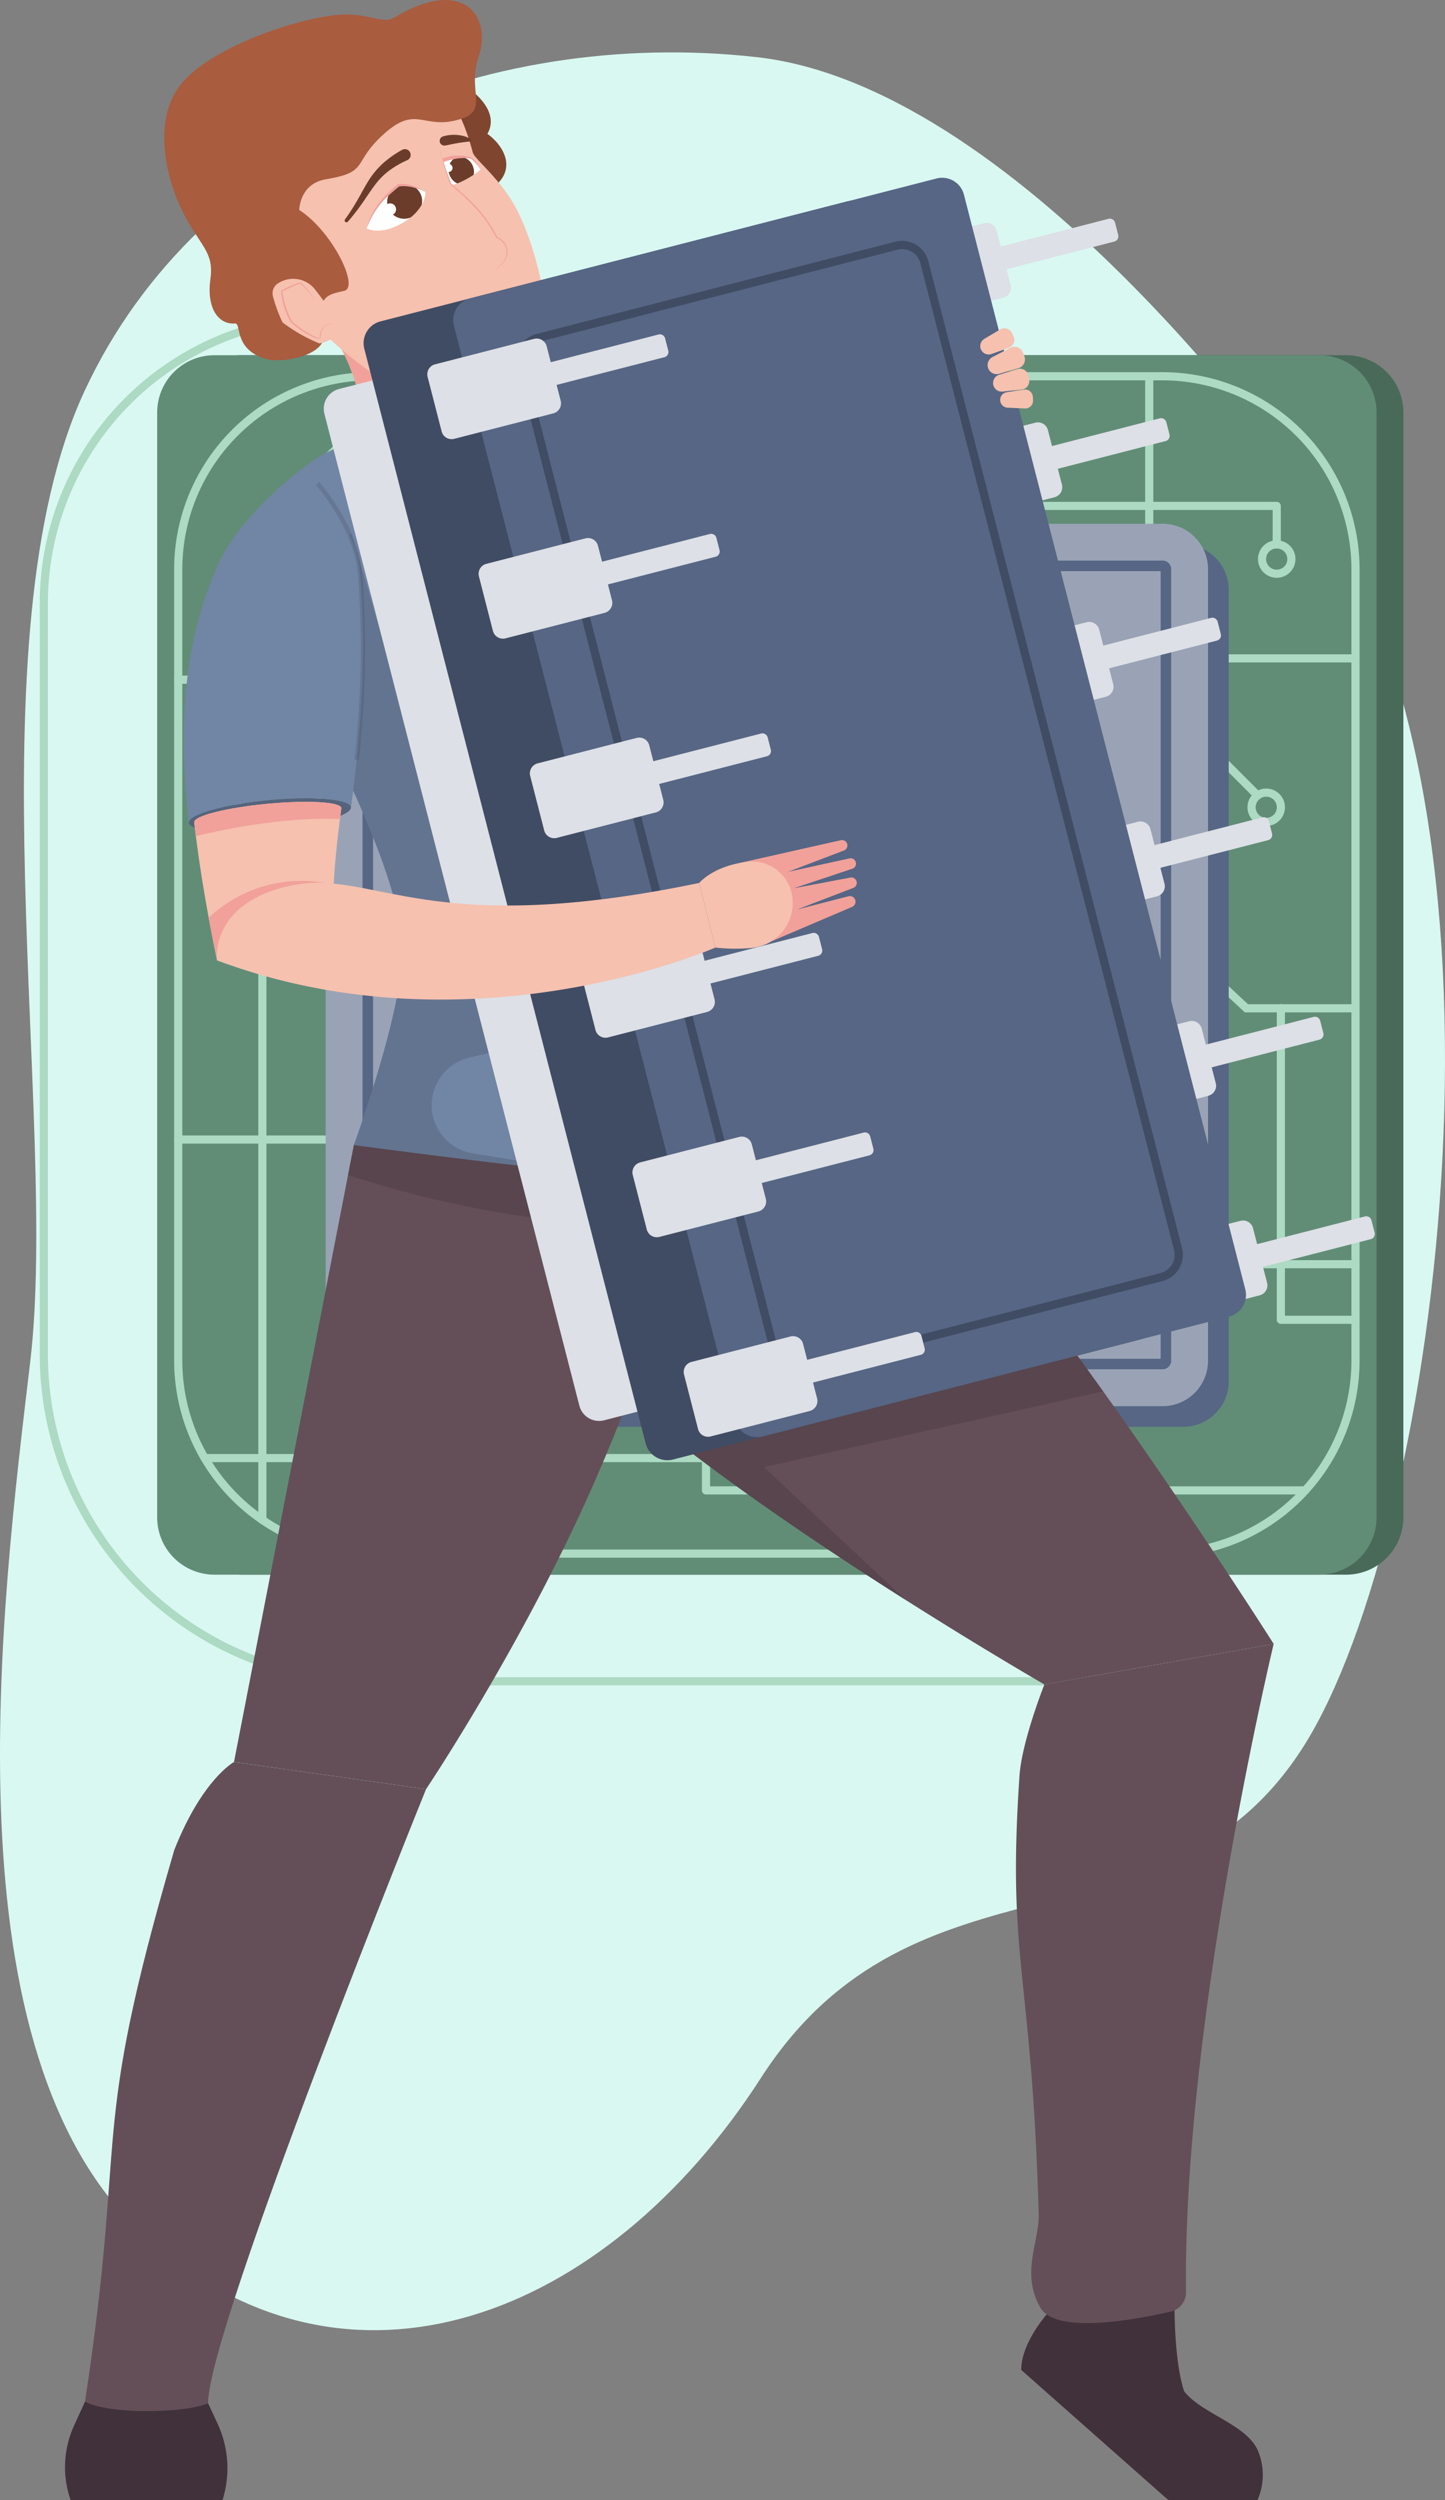 <svg xmlns="http://www.w3.org/2000/svg" xmlns:xlink="http://www.w3.org/1999/xlink" width="291.91" height="505.005" viewBox="0 0 291.91 505.005">
  <rect x="0" y="0" width="291.91" height="505.005" fill="#808080" stroke="none"/>
  <defs>
    <clipPath id="clip-path">
      <rect id="Rectángulo_336943" data-name="Rectángulo 336943" width="275.477" height="277.143" fill="none"/>
    </clipPath>
    <clipPath id="clip-path-2">
      <rect id="Rectángulo_336942" data-name="Rectángulo 336942" width="275.478" height="277.141" fill="none"/>
    </clipPath>
    <clipPath id="clip-path-3">
      <rect id="Rectángulo_336939" data-name="Rectángulo 336939" width="114.292" height="7.01" fill="none"/>
    </clipPath>
    <clipPath id="clip-path-5">
      <rect id="Rectángulo_336935" data-name="Rectángulo 336935" width="264.591" height="505.005" fill="none"/>
    </clipPath>
    <clipPath id="clip-path-6">
      <rect id="Rectángulo_336934" data-name="Rectángulo 336934" width="264.589" height="505.005" fill="none"/>
    </clipPath>
    <clipPath id="clip-path-7">
      <rect id="Rectángulo_336931" data-name="Rectángulo 336931" width="96.046" height="129.629" fill="none"/>
    </clipPath>
    <clipPath id="clip-path-8">
      <rect id="Rectángulo_336932" data-name="Rectángulo 336932" width="9.951" height="56.15" fill="none"/>
    </clipPath>
    <clipPath id="clip-path-9">
      <rect id="Rectángulo_336933" data-name="Rectángulo 336933" width="152.546" height="91.877" fill="none"/>
    </clipPath>
  </defs>
  <g id="Grupo_902229" data-name="Grupo 902229" transform="translate(-180 -3839)">
    <path id="Trazado_630856" data-name="Trazado 630856" d="M281.1,106.064S224.217,23.323,169.273,17.193,56.8,34.559,33.529,84.612,28.358,231.709,22.54,280.74,5.088,420.686,45.811,457.46s93.054,16.574,124.325-32.035,81.877-23.126,109.672-67.051,46.541-190,1.293-252.311" transform="translate(163.566 3833.344)" fill="#d9f8f2"/>
    <g id="Grupo_902228" data-name="Grupo 902228" transform="translate(188.028 3839)">
      <g id="Grupo_902227" data-name="Grupo 902227" transform="translate(0 63.298)">
        <g id="Grupo_902226" data-name="Grupo 902226" clip-path="url(#clip-path)">
          <g id="Grupo_902225" data-name="Grupo 902225" transform="translate(0 0.002)">
            <g id="Grupo_902224" data-name="Grupo 902224" clip-path="url(#clip-path-2)">
              <path id="Trazado_630835" data-name="Trazado 630835" d="M218.428,277.141H66.831A66.907,66.907,0,0,1,0,210.313V58.545A58.612,58.612,0,0,1,58.545,0H90.637a.822.822,0,0,1,0,1.645H58.545a56.973,56.973,0,0,0-56.9,56.9V210.313A65.263,65.263,0,0,0,66.831,275.5h151.6a.822.822,0,1,1,0,1.645" transform="translate(0 -0.002)" fill="#acdac2"/>
              <path id="Rectángulo_336936" data-name="Rectángulo 336936" d="M11.565,0h223.2a11.565,11.565,0,0,1,11.565,11.565v223.2a11.566,11.566,0,0,1-11.566,11.566H11.565A11.565,11.565,0,0,1,0,234.769V11.565A11.565,11.565,0,0,1,11.565,0Z" transform="translate(29.145 8.455)" fill="#496a59"/>
              <path id="Rectángulo_336937" data-name="Rectángulo 336937" d="M11.565,0h223.2a11.565,11.565,0,0,1,11.565,11.565v223.2a11.566,11.566,0,0,1-11.566,11.566H11.566A11.566,11.566,0,0,1,0,234.768V11.565A11.565,11.565,0,0,1,11.565,0Z" transform="translate(23.724 8.455)" fill="#618d77"/>
              <path id="Trazado_630836" data-name="Trazado 630836" d="M206.937,242.649H47.061a39.84,39.84,0,0,1-39.8-39.8V42.977a39.84,39.84,0,0,1,39.8-39.8H206.937a39.84,39.84,0,0,1,39.8,39.8V202.853a39.84,39.84,0,0,1-39.8,39.8M47.061,4.826A38.2,38.2,0,0,0,8.91,42.977V202.853A38.2,38.2,0,0,0,47.061,241H206.937a38.2,38.2,0,0,0,38.155-38.151V42.977A38.2,38.2,0,0,0,206.937,4.826Z" transform="translate(19.89 8.707)" fill="#acdac2"/>
              <path id="Trazado_630837" data-name="Trazado 630837" d="M67.742,21.223H8.087a.822.822,0,1,1,0-1.645H67.742a.822.822,0,1,1,0,1.645" transform="translate(19.89 53.598)" fill="#acdac2"/>
              <path id="Trazado_630838" data-name="Trazado 630838" d="M102.235,61.815H60.57a.821.821,0,0,1-.826-.822V4a.822.822,0,1,1,1.645,0V60.171h40.846a.822.822,0,0,1,0,1.645" transform="translate(163.566 8.707)" fill="#acdac2"/>
              <path id="Trazado_630839" data-name="Trazado 630839" d="M245.911,71.257H187.964a.823.823,0,0,1-.826-.822V46.076H8.087a.822.822,0,1,1,0-1.645H187.964a.825.825,0,0,1,.822.826V69.612h57.124a.822.822,0,0,1,0,1.645" transform="translate(19.89 121.64)" fill="#acdac2"/>
              <path id="Trazado_630840" data-name="Trazado 630840" d="M173.486,131.894H151.134l-.235-.221L33.719,22.707V3.4h1.645V21.989L151.781,130.25h21.705Z" transform="translate(92.316 9.309)" fill="#acdac2"/>
              <path id="Trazado_630841" data-name="Trazado 630841" d="M12.634,235.846a.825.825,0,0,1-.822-.822V122.917a.826.826,0,0,1,.822-.826h46.49V4a.822.822,0,0,1,1.645,0V122.917a.822.822,0,0,1-.822.819H13.46V235.024a.826.826,0,0,1-.826.822" transform="translate(32.339 8.707)" fill="#acdac2"/>
              <path id="Trazado_630842" data-name="Trazado 630842" d="M231.851,69.813H110.789a.822.822,0,0,1-.822-.822v-5.7H9.517a.824.824,0,0,1,0-1.648H110.789a.826.826,0,0,1,.822.826v5.7h120.24a.822.822,0,0,1,0,1.645" transform="translate(23.805 168.771)" fill="#acdac2"/>
              <path id="Trazado_630843" data-name="Trazado 630843" d="M113.723,89.5a.839.839,0,0,1-.583-.239L48.566,24.681a.826.826,0,0,1-.243-.583V4a.824.824,0,0,1,1.648,0V23.757l64.335,64.335a.826.826,0,0,1,0,1.166.839.839,0,0,1-.583.239" transform="translate(132.297 8.707)" fill="#acdac2"/>
              <path id="Trazado_630844" data-name="Trazado 630844" d="M69.058,33.246a3.783,3.783,0,1,1,3.783-3.783,3.787,3.787,0,0,1-3.783,3.783m0-5.921A2.138,2.138,0,1,0,71.2,29.464a2.14,2.14,0,0,0-2.138-2.138" transform="translate(178.708 70.307)" fill="#acdac2"/>
              <path id="Trazado_630845" data-name="Trazado 630845" d="M69.626,19.835a3.784,3.784,0,1,1,3.786-3.786,3.79,3.79,0,0,1-3.786,3.786m0-5.924a2.14,2.14,0,1,0,2.138,2.138,2.14,2.14,0,0,0-2.138-2.138" transform="translate(180.263 33.58)" fill="#acdac2"/>
              <path id="Trazado_630846" data-name="Trazado 630846" d="M82.756,101.9H67.681a.825.825,0,0,1-.822-.822V38.16a.822.822,0,0,1,1.645,0v62.1H82.756a.822.822,0,1,1,0,1.645" transform="translate(183.045 102.221)" fill="#acdac2"/>
              <path id="Trazado_630847" data-name="Trazado 630847" d="M13.52,34.486A3.784,3.784,0,1,1,17.3,30.7a3.79,3.79,0,0,1-3.783,3.783m0-5.924A2.14,2.14,0,1,0,15.658,30.7a2.146,2.146,0,0,0-2.138-2.142" transform="translate(26.649 73.691)" fill="#acdac2"/>
              <path id="Trazado_630848" data-name="Trazado 630848" d="M12.171,92.551H10.527V37.441L45.5,3.244l1.147,1.174L12.171,38.133Z" transform="translate(28.82 8.88)" fill="#acdac2"/>
              <path id="Trazado_630849" data-name="Trazado 630849" d="M17.768,34.486A3.784,3.784,0,1,1,21.55,30.7a3.789,3.789,0,0,1-3.783,3.783m0-5.924A2.14,2.14,0,1,0,19.906,30.7a2.143,2.143,0,0,0-2.138-2.142" transform="translate(38.288 73.691)" fill="#acdac2"/>
              <path id="Trazado_630850" data-name="Trazado 630850" d="M16.421,92.551H14.777V37.441l34.974-34.2L50.9,4.418,16.421,38.133Z" transform="translate(40.456 8.88)" fill="#acdac2"/>
              <path id="Trazado_630851" data-name="Trazado 630851" d="M89.129,7.847H34.539a.822.822,0,0,1,0-1.645h54.59a.822.822,0,1,1,0,1.645" transform="translate(92.318 16.978)" fill="#acdac2"/>
              <path id="Trazado_630852" data-name="Trazado 630852" d="M113.129,19.6a.825.825,0,0,1-.822-.822V11.832H50.779a.822.822,0,1,1,0-1.645h62.35a.822.822,0,0,1,.822.822V18.78a.822.822,0,0,1-.822.822" transform="translate(136.76 27.888)" fill="#acdac2"/>
              <path id="Trazado_630853" data-name="Trazado 630853" d="M185.631,190.737H25.758a9.188,9.188,0,0,1-9.187-9.187V21.673a9.185,9.185,0,0,1,9.187-9.187H185.631a9.188,9.188,0,0,1,9.191,9.187V181.549a9.191,9.191,0,0,1-9.191,9.187" transform="translate(45.368 34.182)" fill="#566684"/>
              <path id="Trazado_630854" data-name="Trazado 630854" d="M184.517,189.622H24.641a9.19,9.19,0,0,1-9.187-9.187V20.558a9.188,9.188,0,0,1,9.187-9.187H184.517a9.185,9.185,0,0,1,9.187,9.187V180.434a9.188,9.188,0,0,1-9.187,9.187" transform="translate(42.31 31.129)" fill="#9aa3b5"/>
              <path id="Trazado_630855" data-name="Trazado 630855" d="M179.064,176.718H19.192a1.741,1.741,0,0,1-1.746-1.738V15.1a1.744,1.744,0,0,1,1.746-1.742H179.064a1.744,1.744,0,0,1,1.742,1.742V174.98a1.74,1.74,0,0,1-1.742,1.738M19.577,174.595h159.1V15.493H19.577Z" transform="translate(47.763 36.58)" fill="#566684"/>
              <g id="Grupo_902220" data-name="Grupo 902220" transform="translate(89.743 121.211)" opacity="0.75">
                <g id="Grupo_902219" data-name="Grupo 902219">
                  <g id="Grupo_902218" data-name="Grupo 902218" clip-path="url(#clip-path-3)">
                    <rect id="Rectángulo_336938" data-name="Rectángulo 336938" width="114.294" height="7.012" transform="translate(-0.003 -0.003)" fill="#fff"/>
                  </g>
                </g>
              </g>
              <g id="Grupo_902223" data-name="Grupo 902223" transform="translate(89.743 164.128)" opacity="0.75">
                <g id="Grupo_902222" data-name="Grupo 902222">
                  <g id="Grupo_902221" data-name="Grupo 902221" clip-path="url(#clip-path-3)">
                    <rect id="Rectángulo_336940" data-name="Rectángulo 336940" width="114.294" height="7.012" transform="translate(-0.003 -0.003)" fill="#fff"/>
                  </g>
                </g>
              </g>
            </g>
          </g>
        </g>
      </g>
      <g id="Grupo_902217" data-name="Grupo 902217" transform="translate(5.108)">
        <g id="Grupo_902216" data-name="Grupo 902216" clip-path="url(#clip-path-5)">
          <g id="Grupo_902215" data-name="Grupo 902215">
            <g id="Grupo_902214" data-name="Grupo 902214" clip-path="url(#clip-path-6)">
              <path id="Trazado_630765" data-name="Trazado 630765" d="M37.758,34.082c.035,1.651-7.119,3.667-16.093,4.532-9.045.87-16.509.235-16.664-1.426-.1-1.671,7.084-3.7,16.088-4.567,9.05-.87,16.509-.235,16.664,1.416l.005.045" transform="translate(20.012 129.009)" fill="#55647c"/>
              <path id="Trazado_630766" data-name="Trazado 630766" d="M50.657,41.165S48.4,40.52,17.975,51.4a30.869,30.869,0,0,0,.81-9.425,40.394,40.394,0,0,0-6.829-19.14,26.057,26.057,0,0,0-1.591-2.166s14.7-5.1,29.005-9.77a62.065,62.065,0,0,1,4.147,8.284,141.878,141.878,0,0,1,4.958,14.062c1.391,4.622,2.181,7.919,2.181,7.919" transform="translate(41.491 43.625)" fill="#f6c1af"/>
              <path id="Trazado_630767" data-name="Trazado 630767" d="M4.037,96.977l-2.2,4.818a20.2,20.2,0,0,0-.715,15.048H31.832l.2-.73a21.378,21.378,0,0,0-1.241-14.748L28.9,97.3Z" transform="translate(0 388.163)" fill="#41313b"/>
              <path id="Trazado_630768" data-name="Trazado 630768" d="M165.316,147.014,118.992,155.2S106.9,148.23,90.957,138.124C73.183,126.853,50.631,111.68,34.7,97.9a106.514,106.514,0,0,1-15-15.248l2.576-20.946,1.251-10.12.655-5.353H90.657c1.781,1.706,3.642,3.622,5.568,5.7,9,9.72,19.44,23.137,29.42,36.829,1.756,2.406,3.5,4.828,5.223,7.229,18.63,26.1,34.448,51.017,34.448,51.017" transform="translate(78.852 185.065)" fill="#644f58"/>
              <path id="Trazado_630769" data-name="Trazado 630769" d="M44.926,93.183s-6.313,6.5-6.313,12.567l29.7,26.279H86.348a12.622,12.622,0,0,0,0-10.15c-2.431-5.208-11.326-7.289-14.828-11.826-2.016-6.043-1.931-16.869-1.931-16.869Z" transform="translate(154.553 372.977)" fill="#41313b"/>
              <path id="Trazado_630770" data-name="Trazado 630770" d="M90.462,66.38S72.107,142.85,72.752,197.339a3.952,3.952,0,0,1-3.052,3.9c-6.909,1.6-23.2,4.7-26.364-.775-4.042-6.994-.175-13.322-.34-18.99-1.441-49.506-6.433-50.757-3.882-88.466.47-6.949,5.028-18.44,5.028-18.44Z" transform="translate(153.702 265.694)" fill="#644f58"/>
              <path id="Trazado_630771" data-name="Trazado 630771" d="M92.883,74.561a178.723,178.723,0,0,1-10.11,32.367C68.3,142.552,45.623,176.349,45.623,176.349l-38.8-5.483L29.86,52.3l1.181-6.063H92.883s.255,2.952.46,7.069c.115,2.231.215,4.808.26,7.449.01.655.02,1.321.02,1.981a67.365,67.365,0,0,1-.74,11.826" transform="translate(27.31 185.065)" fill="#644f58"/>
              <path id="Trazado_630772" data-name="Trazado 630772" d="M30.9,71.149s-6.4,3.437-12.061,17.774C1.487,148.45,9.447,143.5.807,200.357c0,0,3.052,1.9,12.366,1.9s12.492-1.571,12.492-1.571C25.71,185.374,69.7,76.632,69.7,76.632Z" transform="translate(3.23 284.783)" fill="#644f58"/>
              <path id="Trazado_630773" data-name="Trazado 630773" d="M138.731,169.367s-21.191,7.589-38.125,7.589c-4.843,0-12.887-.62-21.907-1.511-22.522-2.2-51.127-6.078-51.127-6.078s1.216-3.312,2.791-8.154c2.907-8.925,7.029-23.032,7.029-31.156,0-16.1-18.46-50.156-26.214-63.743a25.643,25.643,0,0,1-1.666-3.492,24.684,24.684,0,0,1-.88-2.636A26.641,26.641,0,0,1,24.3,28.473c.9-.365,1.8-.72,2.7-1.071A270.551,270.551,0,0,1,62.942,16.5c.6-.14,1.181-.275,1.751-.405a25.226,25.226,0,0,1,25.658,9.36c6.433,8.464,14.072,19.745,16.949,28.8,5.318,16.784,16.624,88.847,16.624,88.847l9.905,17.574Z" transform="translate(30.773 61.934)" fill="#7185a5"/>
              <path id="Trazado_630774" data-name="Trazado 630774" d="M40.168,32.273c-15.643,3.5-28.62-5.693-28.62-5.693A272.6,272.6,0,0,1,47.5,15.679c1.836,3.872,5.178,13.8-7.329,16.594" transform="translate(46.222 62.757)" fill="#f6c1af"/>
              <g id="Grupo_902207" data-name="Grupo 902207" transform="translate(40.288 107.753)" opacity="0.5">
                <g id="Grupo_902206" data-name="Grupo 902206">
                  <g id="Grupo_902205" data-name="Grupo 902205" clip-path="url(#clip-path-7)">
                    <path id="Trazado_630775" data-name="Trazado 630775" d="M42.077,134.859a9.866,9.866,0,0,0,8.044,11.911l27.119,4.4c-22.522-2.206-51.127-6.078-51.127-6.078s9.82-26.784,9.82-39.316c0-16.093-18.465-50.151-26.214-63.738a25.643,25.643,0,0,1-1.666-3.492c0-.065,17.484-17,17.484-17S29.325,33.515,33.1,47.318a30.765,30.765,0,0,0,37.625,21.6c10.821-2.9,17.979-4.958,17.979-4.958L58,78.174a16.236,16.236,0,0,0,9.02,30.821l37.084-5.078v10.826L49.471,127.42a9.871,9.871,0,0,0-7.394,7.439" transform="translate(-8.051 -21.541)" fill="#55647c"/>
                  </g>
                </g>
              </g>
              <path id="Trazado_630776" data-name="Trazado 630776" d="M38.567,87.465c-.16-1.7-7.619-2.331-16.669-1.461-9,.865-16.188,2.9-16.088,4.547C2.844,64.458,6.9,49.62,11.508,38.89c4.577-10.646,17.439-20,17.439-20s10.546,9.92,11.491,21.7c1.291,16.043.17,31.747-1.871,46.87" transform="translate(19.203 75.626)" fill="#7185a5"/>
              <g id="Grupo_902210" data-name="Grupo 902210" transform="translate(50.684 97.367)" opacity="0.25">
                <g id="Grupo_902209" data-name="Grupo 902209">
                  <g id="Grupo_902208" data-name="Grupo 902208" clip-path="url(#clip-path-8)">
                    <path id="Trazado_630777" data-name="Trazado 630777" d="M18.812,75.613l-.88-.09a202.139,202.139,0,0,0,.72-37.17c-.625-7.789-5.608-14.828-8.519-18.325l.675-.565c2.982,3.582,8.079,10.786,8.72,18.82a202.953,202.953,0,0,1-.715,37.33" transform="translate(-10.129 -19.463)" fill="#404b5d"/>
                  </g>
                </g>
              </g>
              <path id="Trazado_630778" data-name="Trazado 630778" d="M34.943,33.643c-.105.815-.2,1.511-.285,2.2-1.086,8.449-1.781,16.7-1.141,24.693,0,0-2.917.46-7.294,1.166-4.472.715-10.46,1.7-16.389,2.7-.62-2.972-1.181-5.853-1.691-8.62-1.1-5.933-1.951-11.411-2.591-16.479-.12-.95-.23-1.881-.335-2.8-.1-1.276,6.448-2.927,14.638-3.717,8.214-.785,14.968-.41,15.088.855" transform="translate(20.877 129.597)" fill="#f6c1af"/>
              <path id="Trazado_630779" data-name="Trazado 630779" d="M26.836,3.57s6.573,4.322,3.8,9.18c3.347,2.386,6.749,7.9-.385,11.811s-16.584-3.982-16.584-3.982l.32-14.343Z" transform="translate(54.692 14.289)" fill="#7f452f"/>
              <path id="Trazado_630780" data-name="Trazado 630780" d="M63.376,60.24a1.75,1.75,0,0,1-.785,1.506c-1.386.92-2.386,1.616-3.107,2.131a11.506,11.506,0,0,1-3.647,1.741,10.893,10.893,0,0,1-1.391.29,107.658,107.658,0,0,1-25.118.675,71.858,71.858,0,0,1-7.734-5.823c-.79-.66-1.546-1.331-2.251-1.981l.725-.71,1.026-1.011c-.23-.34-.5-.73-.8-1.161-1.211-1.766-2.907-4.187-4.6-6.443-5.983-7.419-9.51-21.226-5.248-30.711A28.916,28.916,0,0,1,27.672,2.724c1.776-.62,7.039-.21,10.31,1.771,3.412,2.061,7.509,6.6,10.1,16.519.44,1.291,4.362,4.307,7.589,9.265,3.157,4.848,7.354,16.153,7.709,29.961" transform="translate(34.305 9.837)" fill="#f6c1af"/>
              <path id="Trazado_630781" data-name="Trazado 630781" d="M12.183,16.474s2.751,1.576,7.419-1.216a12.88,12.88,0,0,0,1.441-1,8.844,8.844,0,0,0,2.241-2.546,5.088,5.088,0,0,0,.76-2.611,8.424,8.424,0,0,0-5.493-1.676c-3.232,2.511-5.768,5.818-6.368,9.045" transform="translate(48.764 29.67)" fill="#fff"/>
              <path id="Trazado_630782" data-name="Trazado 630782" d="M12.183,16.474A16.676,16.676,0,0,1,16.56,9.856c.755-.725,1.5-1.346,2.161-1.881a7.758,7.758,0,0,1,3.442.375,11.9,11.9,0,0,1,1.881.755,8.424,8.424,0,0,0-5.493-1.676c-3.232,2.511-5.768,5.818-6.368,9.045" transform="translate(48.764 29.67)" fill="#f1a19a"/>
              <path id="Trazado_630783" data-name="Trazado 630783" d="M13.489,12.479a3.477,3.477,0,0,0,4.252,1.391,8.959,8.959,0,0,0,2.236-2.546,3.333,3.333,0,0,0-.39-2.521,3.163,3.163,0,0,0-.73-.85,7.687,7.687,0,0,0-3.442-.37c-.66.535-1.4,1.151-2.161,1.876a3.416,3.416,0,0,0,.235,3.022" transform="translate(52.07 30.069)" fill="#6b3c2a"/>
              <path id="Trazado_630784" data-name="Trazado 630784" d="M13.057,10.043a1.206,1.206,0,1,0,.41-1.656,1.211,1.211,0,0,0-.41,1.656" transform="translate(51.577 32.87)" fill="#fff"/>
              <path id="Trazado_630785" data-name="Trazado 630785" d="M17.04,12.062l.285.24c.22-.07.53-.17.905-.32a17.449,17.449,0,0,0,3.322-1.761c.445-.3.91-.64,1.381-1.026A6.377,6.377,0,0,0,21.112,6.7a8.214,8.214,0,0,0-5.868.225c.07.24.14.485.215.725.085.27.175.545.26.82.2.61.41,1.216.635,1.816.055.15.11.305.165.45l.175.45c.05.15.115.3.175.45Z" transform="translate(61.016 25.077)" fill="#fff"/>
              <path id="Trazado_630786" data-name="Trazado 630786" d="M15.463,7.653a15.639,15.639,0,0,1,1.956-.565,10.136,10.136,0,0,1,2.406-.26A4.562,4.562,0,0,1,20.986,7a8.454,8.454,0,0,1,1.951,2.2,6.341,6.341,0,0,0-1.821-2.491,8.225,8.225,0,0,0-5.873.22c.075.24.145.485.22.725" transform="translate(61.012 25.079)" fill="#f1a19a"/>
              <path id="Trazado_630787" data-name="Trazado 630787" d="M17.254,11.533a17.434,17.434,0,0,0,3.317-1.761,3.055,3.055,0,0,0-.2-1.786A3.022,3.022,0,0,0,18.84,6.38a9.906,9.906,0,0,0-2.406.26,2.812,2.812,0,0,0-.7,3.3,3.084,3.084,0,0,0,1.516,1.591" transform="translate(61.993 25.526)" fill="#6b3c2a"/>
              <path id="Trazado_630788" data-name="Trazado 630788" d="M16.437,8.2a.763.763,0,0,1-.745-.06c-.115-.345-.24-.7-.35-1.046a.769.769,0,0,1,.38-.415A.842.842,0,0,1,16.437,8.2" transform="translate(61.404 26.461)" fill="#fff"/>
              <path id="Trazado_630789" data-name="Trazado 630789" d="M28.784,27.577a3.487,3.487,0,0,1-.415,1.041,5.205,5.205,0,0,1-.67.875,8.383,8.383,0,0,1-1.731,1.356,8.716,8.716,0,0,0,.875-.66,7.009,7.009,0,0,0,.79-.75,4.994,4.994,0,0,0,.63-.885,3.175,3.175,0,0,0,.375-1.006,2.907,2.907,0,0,0-.01-1.061,3.155,3.155,0,0,0-.4-.981,3.491,3.491,0,0,0-.705-.805,2.523,2.523,0,0,0-.43-.3,1.565,1.565,0,0,0-.475-.2,8.989,8.989,0,0,1-.48-.855l-.325-.585-.345-.57c-.235-.375-.48-.745-.48-.745-.425-.615-.59-.855-.77-1.091l-.27-.35c-.275-.35-.555-.7-.555-.7-.1-.115-.2-.225-.29-.335l-.29-.34-.3-.325c-.8-.88-1.641-1.716-2.511-2.531-.8-.755-1.631-1.486-2.461-2.216-.07-.055-.13-.11-.2-.17-.26-.64-.49-1.241-.7-1.851-.115-.35-.235-.705-.345-1.061-.055-.175-.11-.35-.165-.53l-.075-.25c-.085-.27-.16-.545-.24-.82-.065-.245-.13-.49-.2-.73l-.075-.31c-.08-.31-.155-.62-.225-.935s-.14-.63-.2-.945c.075.31.155.625.24.935s.17.62.26.925c.025.1.055.2.085.3.07.245.14.485.22.725.08.275.17.55.26.82.115.36.235.71.355,1.056.085.26.18.51.27.765.06.15.11.305.17.45l.175.45c.05.15.115.3.175.45l.17.42q.143.113.285.24c.81.68,1.611,1.376,2.391,2.091l.33.31.325.31.32.31.315.315.32.315.31.32.31.325.305.33a26.875,26.875,0,0,1,2.241,2.806A22.436,22.436,0,0,1,26.733,24a1.983,1.983,0,0,1,.48.215,2.711,2.711,0,0,1,.455.33,3.531,3.531,0,0,1,.73.86,3.709,3.709,0,0,1,.25.51,3.469,3.469,0,0,1,.15.54,2.938,2.938,0,0,1-.015,1.126" transform="translate(60.548 23.88)" fill="#f1a19a"/>
              <path id="Trazado_630790" data-name="Trazado 630790" d="M22.058,13.441c.715-.3,1.126-.51,1.136-.515a.245.245,0,0,0,.1-.33.251.251,0,0,0-.33-.1,23.882,23.882,0,0,1-6.588,2.046.244.244,0,0,0-.205.28.237.237,0,0,0,.28.2,25.521,25.521,0,0,0,5.608-1.581" transform="translate(64.712 49.907)" fill="#f1a19a"/>
              <path id="Trazado_630791" data-name="Trazado 630791" d="M31.279,42.421c6.643,4.247,12.206,15.608,9.08,16.329-3.532.81-5.763,1.021-4.212,8.79.81,4.087-8.229,6.033-11.741,4.938-6.478-2.011-4.732-7.249-6.118-7.139-3.427.27-5.758-3.247-4.963-8.885s-1.966-6.553-5.5-13.5-6.083-18.315-.8-25.473C12.889,9.559,31.184,3.551,39.538,2.965c5.743-.4,8.559,2.011,11,.55C64.551-4.909,70.274,3.436,67.5,11.5c-2.321,6.754,2.1,10.726-3.5,12.507-7.729,2.456-8.81-3-15.533,2.977s-2.8,7.724-11.816,9.235c-5.348.9-5.373,6.2-5.373,6.2" transform="translate(16.036 0.001)" fill="#a95c3e"/>
              <path id="Trazado_630792" data-name="Trazado 630792" d="M10.407,20.078a33.332,33.332,0,0,0,7.454,4.242,11.884,11.884,0,0,0,3.9-1.686,1.467,1.467,0,0,0,.39-2.026c-.91-1.341-2.546-3.707-4.177-5.878-.34-.455-.68-.9-1.016-1.326A5.6,5.6,0,0,0,9.5,12.164a2.38,2.38,0,0,0-1.051,2.581,29.954,29.954,0,0,0,1.956,5.333" transform="translate(33.541 45.061)" fill="#f6c1af"/>
              <path id="Trazado_630793" data-name="Trazado 630793" d="M15.585,15.131a22.009,22.009,0,0,0-1.376-1.876A14.448,14.448,0,0,0,12.6,11.589c-.235.08-.56.205-.875.325s-.625.27-.94.41c-.62.29-1.236.6-1.841.905.11.4.2.935.305,1.466a14.009,14.009,0,0,0,.41,1.576,16.438,16.438,0,0,0,1.3,2.982c.385.33.805.69,1.251,1.031s.905.655,1.376.961c.47.29.951.575,1.451.825a10.433,10.433,0,0,0,1.531.64,1.813,1.813,0,0,1,.07-1.081,3.443,3.443,0,0,1,.525-1.071,2.113,2.113,0,0,1,.951-.7,2.56,2.56,0,0,1,1.166-.09,2.589,2.589,0,0,0-1.141.15,2,2,0,0,0-.88.71,3.372,3.372,0,0,0-.455,1.046,4.53,4.53,0,0,0-.155,1.131,4.886,4.886,0,0,1-1.726-.51,16.011,16.011,0,0,1-1.5-.81c-.475-.3-.95-.62-1.4-.96s-.89-.705-1.316-1.076a14.287,14.287,0,0,1-1.361-3.082,16.138,16.138,0,0,1-.405-1.611A12.189,12.189,0,0,1,8.726,13.1a12.516,12.516,0,0,1,1.956-1.021c.315-.135.64-.265.961-.39a5.95,5.95,0,0,1,1.016-.285A10.607,10.607,0,0,1,14.3,13.18a17.275,17.275,0,0,1,1.286,1.951" transform="translate(34.927 45.666)" fill="#f1a19a"/>
              <path id="Trazado_630794" data-name="Trazado 630794" d="M22.867,6.177A21.987,21.987,0,0,0,19.01,8.9a16.847,16.847,0,0,0-2.992,3.647c-.81,1.316-1.491,2.646-2.241,3.927a43.127,43.127,0,0,1-2.411,3.732.363.363,0,0,0,.075.515.37.37,0,0,0,.5-.055,41.979,41.979,0,0,0,2.8-3.582c.875-1.236,1.681-2.506,2.551-3.672a14.714,14.714,0,0,1,2.962-3.037,19.645,19.645,0,0,1,3.672-2.131,1.162,1.162,0,1,0-.96-2.116l-.09.045" transform="translate(45.194 24.114)" fill="#6b3c2a"/>
              <path id="Trazado_630795" data-name="Trazado 630795" d="M21.323,6.271a3.9,3.9,0,0,0-.655-.34,5.394,5.394,0,0,0-.675-.235,7.375,7.375,0,0,0-1.4-.23,8.365,8.365,0,0,0-1.416.02c-.12.01-.235.025-.35.045s-.23.035-.345.06c-.23.05-.46.105-.685.17a.958.958,0,0,0-.625,1.186.944.944,0,0,0,1.026.655,5.869,5.869,0,0,0,.66-.12c.2-.035.405-.085.6-.12.4-.085.8-.155,1.206-.23s.815-.13,1.231-.19.85-.11,1.271-.155a.291.291,0,0,0,.28-.315.28.28,0,0,0-.12-.2" transform="translate(60.555 21.794)" fill="#6b3c2a"/>
              <path id="Trazado_630796" data-name="Trazado 630796" d="M45.421,18.97c-.05.445-.105.92-.17,1.416a75.281,75.281,0,0,1-27.71,2.006L15.55,29.11a38.459,38.459,0,0,0-4.377-15,71.543,71.543,0,0,0,7.739,5.818,107.437,107.437,0,0,0,25.118-.67,11.828,11.828,0,0,0,1.391-.29" transform="translate(44.721 56.485)" fill="#f1a19a"/>
              <g id="Grupo_902213" data-name="Grupo 902213" transform="translate(57.172 231.301)" opacity="0.5">
                <g id="Grupo_902212" data-name="Grupo 902212">
                  <g id="Grupo_902211" data-name="Grupo 902211" clip-path="url(#clip-path-9)">
                    <path id="Trazado_630797" data-name="Trazado 630797" d="M163.973,96c-1.721-2.4-3.462-4.823-5.223-7.229L90.214,106.393c-2.987-2.8-6.223-5.833-9.755-9.15,3.907-12.216,4.893-29.551,5.113-34.873a127.489,127.489,0,0,0,43.758-10.43c-1.931-2.081-3.787-3.992-5.568-5.7,0,0-21.191,7.589-38.125,7.589-2.706,0-6.413-.2-10.731-.52-3.4-.255-7.194-.59-11.176-.986-2.311-.23-4.7-.475-7.1-.73-21-2.236-44.023-5.353-44.023-5.353L11.428,52.3a213.409,213.409,0,0,0,43.953,9.41,183.653,183.653,0,0,0,19.81,1.026,66.868,66.868,0,0,1-.745,11.826A158.087,158.087,0,0,1,67.8,97.9c15.933,13.782,38.485,28.95,56.255,40.216-.13-.125-2.021-1.9-28.62-26.829Z" transform="translate(-11.429 -46.236)" fill="#4b3b42"/>
                  </g>
                </g>
              </g>
              <path id="Trazado_630798" data-name="Trazado 630798" d="M34.943,33.643c-.105.815-.2,1.511-.285,2.2-11.791-.5-24.858,2.416-29.105,3.462-.12-.95-.23-1.881-.335-2.8-.1-1.276,6.448-2.927,14.638-3.717,8.214-.785,14.968-.41,15.088.855" transform="translate(20.877 129.597)" fill="#f1a19a"/>
              <path id="Trazado_630799" data-name="Trazado 630799" d="M152.478,219.753,67.088,241.7a4.107,4.107,0,0,1-5.008-2.962l-51.5-200.35a4.115,4.115,0,0,1,2.967-5.013L98.93,11.423a4.117,4.117,0,0,1,5.013,2.967l51.5,200.355a4.113,4.113,0,0,1-2.962,5.008" transform="translate(41.819 45.201)" fill="#dde0e6"/>
              <path id="Trazado_630800" data-name="Trazado 630800" d="M62.861,13.458,38.439,19.731l-1.186-4.592L61.681,8.865a1.09,1.09,0,0,1,1.331.785l.635,2.476a1.092,1.092,0,0,1-.785,1.331" transform="translate(149.11 35.338)" fill="#dde0e6"/>
              <path id="Trazado_630801" data-name="Trazado 630801" d="M58.248,24.117,38.237,29.26a2.081,2.081,0,0,1-2.541-1.5L32.864,16.749a2.088,2.088,0,0,1,1.506-2.541L54.381,9.065a2.083,2.083,0,0,1,2.536,1.5l2.832,11.011a2.085,2.085,0,0,1-1.5,2.541" transform="translate(131.282 36.019)" fill="#dde0e6"/>
              <path id="Trazado_630802" data-name="Trazado 630802" d="M64.928,21.512,40.506,27.79,39.325,23.2,63.748,16.92a1.1,1.1,0,0,1,1.331.785l.635,2.476a1.092,1.092,0,0,1-.785,1.331" transform="translate(157.403 67.585)" fill="#dde0e6"/>
              <path id="Trazado_630803" data-name="Trazado 630803" d="M60.316,32.178l-20.01,5.143a2.091,2.091,0,0,1-2.541-1.5L34.938,24.8a2.083,2.083,0,0,1,1.5-2.541L56.449,17.12a2.082,2.082,0,0,1,2.536,1.506l2.831,11.011a2.091,2.091,0,0,1-1.5,2.541" transform="translate(139.574 68.264)" fill="#dde0e6"/>
              <path id="Trazado_630804" data-name="Trazado 630804" d="M67,29.569,42.577,35.847,41.4,31.255l24.423-6.278a1.1,1.1,0,0,1,1.331.785l.635,2.476A1.092,1.092,0,0,1,67,29.569" transform="translate(165.693 99.834)" fill="#dde0e6"/>
              <path id="Trazado_630805" data-name="Trazado 630805" d="M62.394,40.235,42.383,45.378a2.09,2.09,0,0,1-2.546-1.506L37.005,32.861a2.09,2.09,0,0,1,1.506-2.541l20.011-5.143a2.087,2.087,0,0,1,2.536,1.5L63.89,37.694a2.088,2.088,0,0,1-1.5,2.541" transform="translate(147.857 100.514)" fill="#dde0e6"/>
              <path id="Trazado_630806" data-name="Trazado 630806" d="M69.069,37.628,44.647,43.9l-1.181-4.587,24.423-6.278a1.088,1.088,0,0,1,1.331.785l.635,2.476a1.094,1.094,0,0,1-.785,1.331" transform="translate(173.978 132.082)" fill="#dde0e6"/>
              <path id="Trazado_630807" data-name="Trazado 630807" d="M64.46,48.29,44.449,53.433a2.087,2.087,0,0,1-2.541-1.5L39.077,40.921a2.085,2.085,0,0,1,1.506-2.541l20.011-5.143a2.075,2.075,0,0,1,2.536,1.5l2.831,11.011a2.087,2.087,0,0,1-1.5,2.541" transform="translate(156.146 132.765)" fill="#dde0e6"/>
              <path id="Trazado_630808" data-name="Trazado 630808" d="M71.145,45.682,46.718,51.96l-1.181-4.592L69.965,41.09a1.089,1.089,0,0,1,1.326.785l.64,2.476a1.1,1.1,0,0,1-.785,1.331" transform="translate(182.268 164.328)" fill="#dde0e6"/>
              <path id="Trazado_630809" data-name="Trazado 630809" d="M66.531,56.346,46.52,61.489a2.086,2.086,0,0,1-2.541-1.5L41.148,48.977a2.088,2.088,0,0,1,1.5-2.541l20.011-5.143a2.081,2.081,0,0,1,2.541,1.5L68.032,53.8a2.088,2.088,0,0,1-1.5,2.541" transform="translate(164.435 165.01)" fill="#dde0e6"/>
              <path id="Trazado_630810" data-name="Trazado 630810" d="M73.211,53.739,48.789,60.017l-1.181-4.592,24.423-6.278a1.1,1.1,0,0,1,1.331.785L74,52.408a1.092,1.092,0,0,1-.785,1.331" transform="translate(190.557 196.578)" fill="#dde0e6"/>
              <path id="Trazado_630811" data-name="Trazado 630811" d="M68.6,64.4,48.589,69.545a2.09,2.09,0,0,1-2.541-1.506L43.221,57.029a2.079,2.079,0,0,1,1.5-2.536L64.732,49.35a2.079,2.079,0,0,1,2.536,1.5L70.1,61.861A2.083,2.083,0,0,1,68.6,64.4" transform="translate(172.728 197.26)" fill="#dde0e6"/>
              <path id="Trazado_630812" data-name="Trazado 630812" d="M168.8,238.157l-7.354,1.886L85.96,259.448l-11.4,2.932a4.55,4.55,0,0,1-5.533-3.277L12.2,38a4.541,4.541,0,0,1,3.272-5.533L109.7,8.251a4.538,4.538,0,0,1,5.528,3.267l56.835,221.106a4.546,4.546,0,0,1-3.267,5.533" transform="translate(48.26 32.45)" fill="#404c63"/>
              <path id="Trazado_630813" data-name="Trazado 630813" d="M172.412,237.223l-94.23,24.223a4.546,4.546,0,0,1-5.533-3.267L15.82,37.073a4.54,4.54,0,0,1,3.267-5.533L113.316,7.323a4.54,4.54,0,0,1,5.533,3.267L175.684,231.7a4.541,4.541,0,0,1-3.272,5.528" transform="translate(62.742 28.731)" fill="#566684"/>
              <path id="Trazado_630814" data-name="Trazado 630814" d="M148.775,219.852,76.3,238.482a5.483,5.483,0,0,1-6.669-3.942L18.4,35.2a5.475,5.475,0,0,1,3.942-6.669L94.8,9.9a5.48,5.48,0,0,1,6.668,3.942l51.242,199.345a5.48,5.48,0,0,1-3.937,6.669M22.754,30.143a3.81,3.81,0,0,0-2.741,4.632l51.237,199.35a3.817,3.817,0,0,0,4.637,2.741l72.473-18.63A3.819,3.819,0,0,0,151.1,213.6L99.859,14.254a3.812,3.812,0,0,0-4.637-2.741Z" transform="translate(72.936 38.924)" fill="#404c63"/>
              <path id="Trazado_630815" data-name="Trazado 630815" d="M44.688,18.126,20.261,24.4l-1.176-4.587,24.423-6.278a1.086,1.086,0,0,1,1.326.785l.64,2.476a1.092,1.092,0,0,1-.785,1.331" transform="translate(76.39 54.032)" fill="#dde0e6"/>
              <path id="Trazado_630816" data-name="Trazado 630816" d="M40.078,28.788,20.067,33.931a2.082,2.082,0,0,1-2.541-1.5L14.695,21.42a2.086,2.086,0,0,1,1.5-2.541l20.011-5.143a2.088,2.088,0,0,1,2.541,1.5l2.831,11.011a2.088,2.088,0,0,1-1.5,2.541" transform="translate(58.554 54.715)" fill="#dde0e6"/>
              <path id="Trazado_630817" data-name="Trazado 630817" d="M46.758,26.182,22.336,32.461l-1.181-4.592L45.583,21.59a1.089,1.089,0,0,1,1.326.785l.635,2.476a1.092,1.092,0,0,1-.785,1.331" transform="translate(84.676 86.277)" fill="#dde0e6"/>
              <path id="Trazado_630818" data-name="Trazado 630818" d="M42.146,36.846,22.141,41.989a2.094,2.094,0,0,1-2.546-1.5L16.768,29.477a2.085,2.085,0,0,1,1.5-2.541l20.011-5.143a2.073,2.073,0,0,1,2.536,1.5L43.652,34.3a2.088,2.088,0,0,1-1.506,2.541" transform="translate(66.846 86.959)" fill="#dde0e6"/>
              <path id="Trazado_630819" data-name="Trazado 630819" d="M48.829,34.239,24.407,40.517l-1.181-4.592,24.423-6.278a1.1,1.1,0,0,1,1.331.785l.635,2.476a1.089,1.089,0,0,1-.785,1.331" transform="translate(92.965 118.526)" fill="#dde0e6"/>
              <path id="Trazado_630820" data-name="Trazado 630820" d="M44.22,44.9,24.209,50.045a2.085,2.085,0,0,1-2.541-1.5L18.836,37.534a2.088,2.088,0,0,1,1.506-2.541L40.353,29.85a2.082,2.082,0,0,1,2.536,1.5l2.832,11.011a2.088,2.088,0,0,1-1.5,2.541" transform="translate(75.133 119.208)" fill="#dde0e6"/>
              <path id="Trazado_630821" data-name="Trazado 630821" d="M50.9,42.3,26.482,48.574,25.3,43.982,49.724,37.7a1.1,1.1,0,0,1,1.331.785l.635,2.476A1.094,1.094,0,0,1,50.9,42.3" transform="translate(101.25 150.775)" fill="#dde0e6"/>
              <path id="Trazado_630822" data-name="Trazado 630822" d="M46.287,52.962,26.282,58.105a2.086,2.086,0,0,1-2.541-1.5L20.909,45.589a2.079,2.079,0,0,1,1.5-2.536L42.42,37.9a2.088,2.088,0,0,1,2.541,1.506l2.831,11.011a2.09,2.09,0,0,1-1.506,2.541" transform="translate(83.421 151.455)" fill="#dde0e6"/>
              <path id="Trazado_630823" data-name="Trazado 630823" d="M52.971,50.353,28.549,56.627l-1.181-4.592,24.423-6.273a1.084,1.084,0,0,1,1.326.785l.64,2.476a1.092,1.092,0,0,1-.785,1.331" transform="translate(109.544 183.024)" fill="#dde0e6"/>
              <path id="Trazado_630824" data-name="Trazado 630824" d="M48.362,61.014,28.351,66.157a2.091,2.091,0,0,1-2.541-1.5L22.979,53.646A2.09,2.09,0,0,1,24.484,51.1l20.011-5.143a2.082,2.082,0,0,1,2.536,1.506l2.831,11.011a2.086,2.086,0,0,1-1.5,2.536" transform="translate(91.712 183.704)" fill="#dde0e6"/>
              <path id="Trazado_630825" data-name="Trazado 630825" d="M55.041,58.409,30.619,64.688,29.438,60.1l24.428-6.278a1.086,1.086,0,0,1,1.326.785l.635,2.476a1.092,1.092,0,0,1-.785,1.331" transform="translate(117.829 215.27)" fill="#dde0e6"/>
              <path id="Trazado_630826" data-name="Trazado 630826" d="M50.432,69.073,30.421,74.215a2.081,2.081,0,0,1-2.541-1.5L25.049,61.7a2.088,2.088,0,0,1,1.506-2.541L46.565,54.02a2.079,2.079,0,0,1,2.536,1.5l2.831,11.011a2.084,2.084,0,0,1-1.5,2.541" transform="translate(99.997 215.952)" fill="#dde0e6"/>
              <path id="Trazado_630827" data-name="Trazado 630827" d="M106.834,48.714S57.548,70.521,6.176,51.306c-.065-.5-1.211-10.8,13.162-14.693a27.419,27.419,0,0,1,8.62-.93c13.762.625,27.98,9.9,75.63-.025Z" transform="translate(24.535 142.696)" fill="#f6c1af"/>
              <path id="Trazado_630828" data-name="Trazado 630828" d="M27.253,38.537l20.381-4.587a1.088,1.088,0,0,1,.635,2.076L36.963,40.343,49.4,37.621a1.084,1.084,0,0,1,.575,2.086L38.1,43.67l11.466-2.176a1.09,1.09,0,0,1,.6,2.086L38.8,47.947l10.39-2.676a1.137,1.137,0,0,1,.73,2.146L33.656,54.355l-3.707-8.78Z" transform="translate(109.084 135.775)" fill="#f1a19a"/>
              <path id="Trazado_630829" data-name="Trazado 630829" d="M25.611,39.121s2.8-3.442,9.7-4.267c.155-.02.315-.03.47-.045a8.175,8.175,0,0,1,8.655,7.479,9.061,9.061,0,0,1-6.613,9.66,10.2,10.2,0,0,1-1.8.32,36.843,36.843,0,0,1-7.164-.09Z" transform="translate(102.511 139.233)" fill="#f6c1af"/>
              <path id="Trazado_630830" data-name="Trazado 630830" d="M29.292,35.975a28.422,28.422,0,0,0-8.635.955C6.285,40.832,7.431,51.128,7.5,51.613c-.625-2.972-1.181-5.843-1.7-8.6a27.353,27.353,0,0,1,23.492-7.034" transform="translate(23.215 142.374)" fill="#f1a19a"/>
              <path id="Trazado_630831" data-name="Trazado 630831" d="M42.746,17.2l-3.527,1.266a1.7,1.7,0,0,1-1.441-3.052L41,13.493a1.692,1.692,0,0,1,2.4.735l.305.65a1.691,1.691,0,0,1-.955,2.316" transform="translate(147.904 53.057)" fill="#f6c1af"/>
              <path id="Trazado_630832" data-name="Trazado 630832" d="M43.489,18.316,39.6,19.457a1.833,1.833,0,0,1-1.356-3.387l3.6-1.861a1.83,1.83,0,0,1,2.541.945l.29.72a1.838,1.838,0,0,1-1.186,2.441" transform="translate(149.117 56.053)" fill="#f6c1af"/>
              <path id="Trazado_630833" data-name="Trazado 630833" d="M43.235,19.086,39.4,19.5a1.743,1.743,0,0,1-.7-3.4l3.682-1.136A1.737,1.737,0,0,1,44.6,16.28l.15.725a1.737,1.737,0,0,1-1.516,2.081" transform="translate(150.016 59.6)" fill="#f6c1af"/>
              <path id="Trazado_630834" data-name="Trazado 630834" d="M42.757,19.553,39.27,19.4a1.575,1.575,0,0,1-.165-3.132l3.452-.52a1.574,1.574,0,0,1,1.806,1.481l.04.665a1.582,1.582,0,0,1-1.646,1.661" transform="translate(151.15 62.956)" fill="#f6c1af"/>
            </g>
          </g>
        </g>
      </g>
    </g>
  </g>
</svg>
